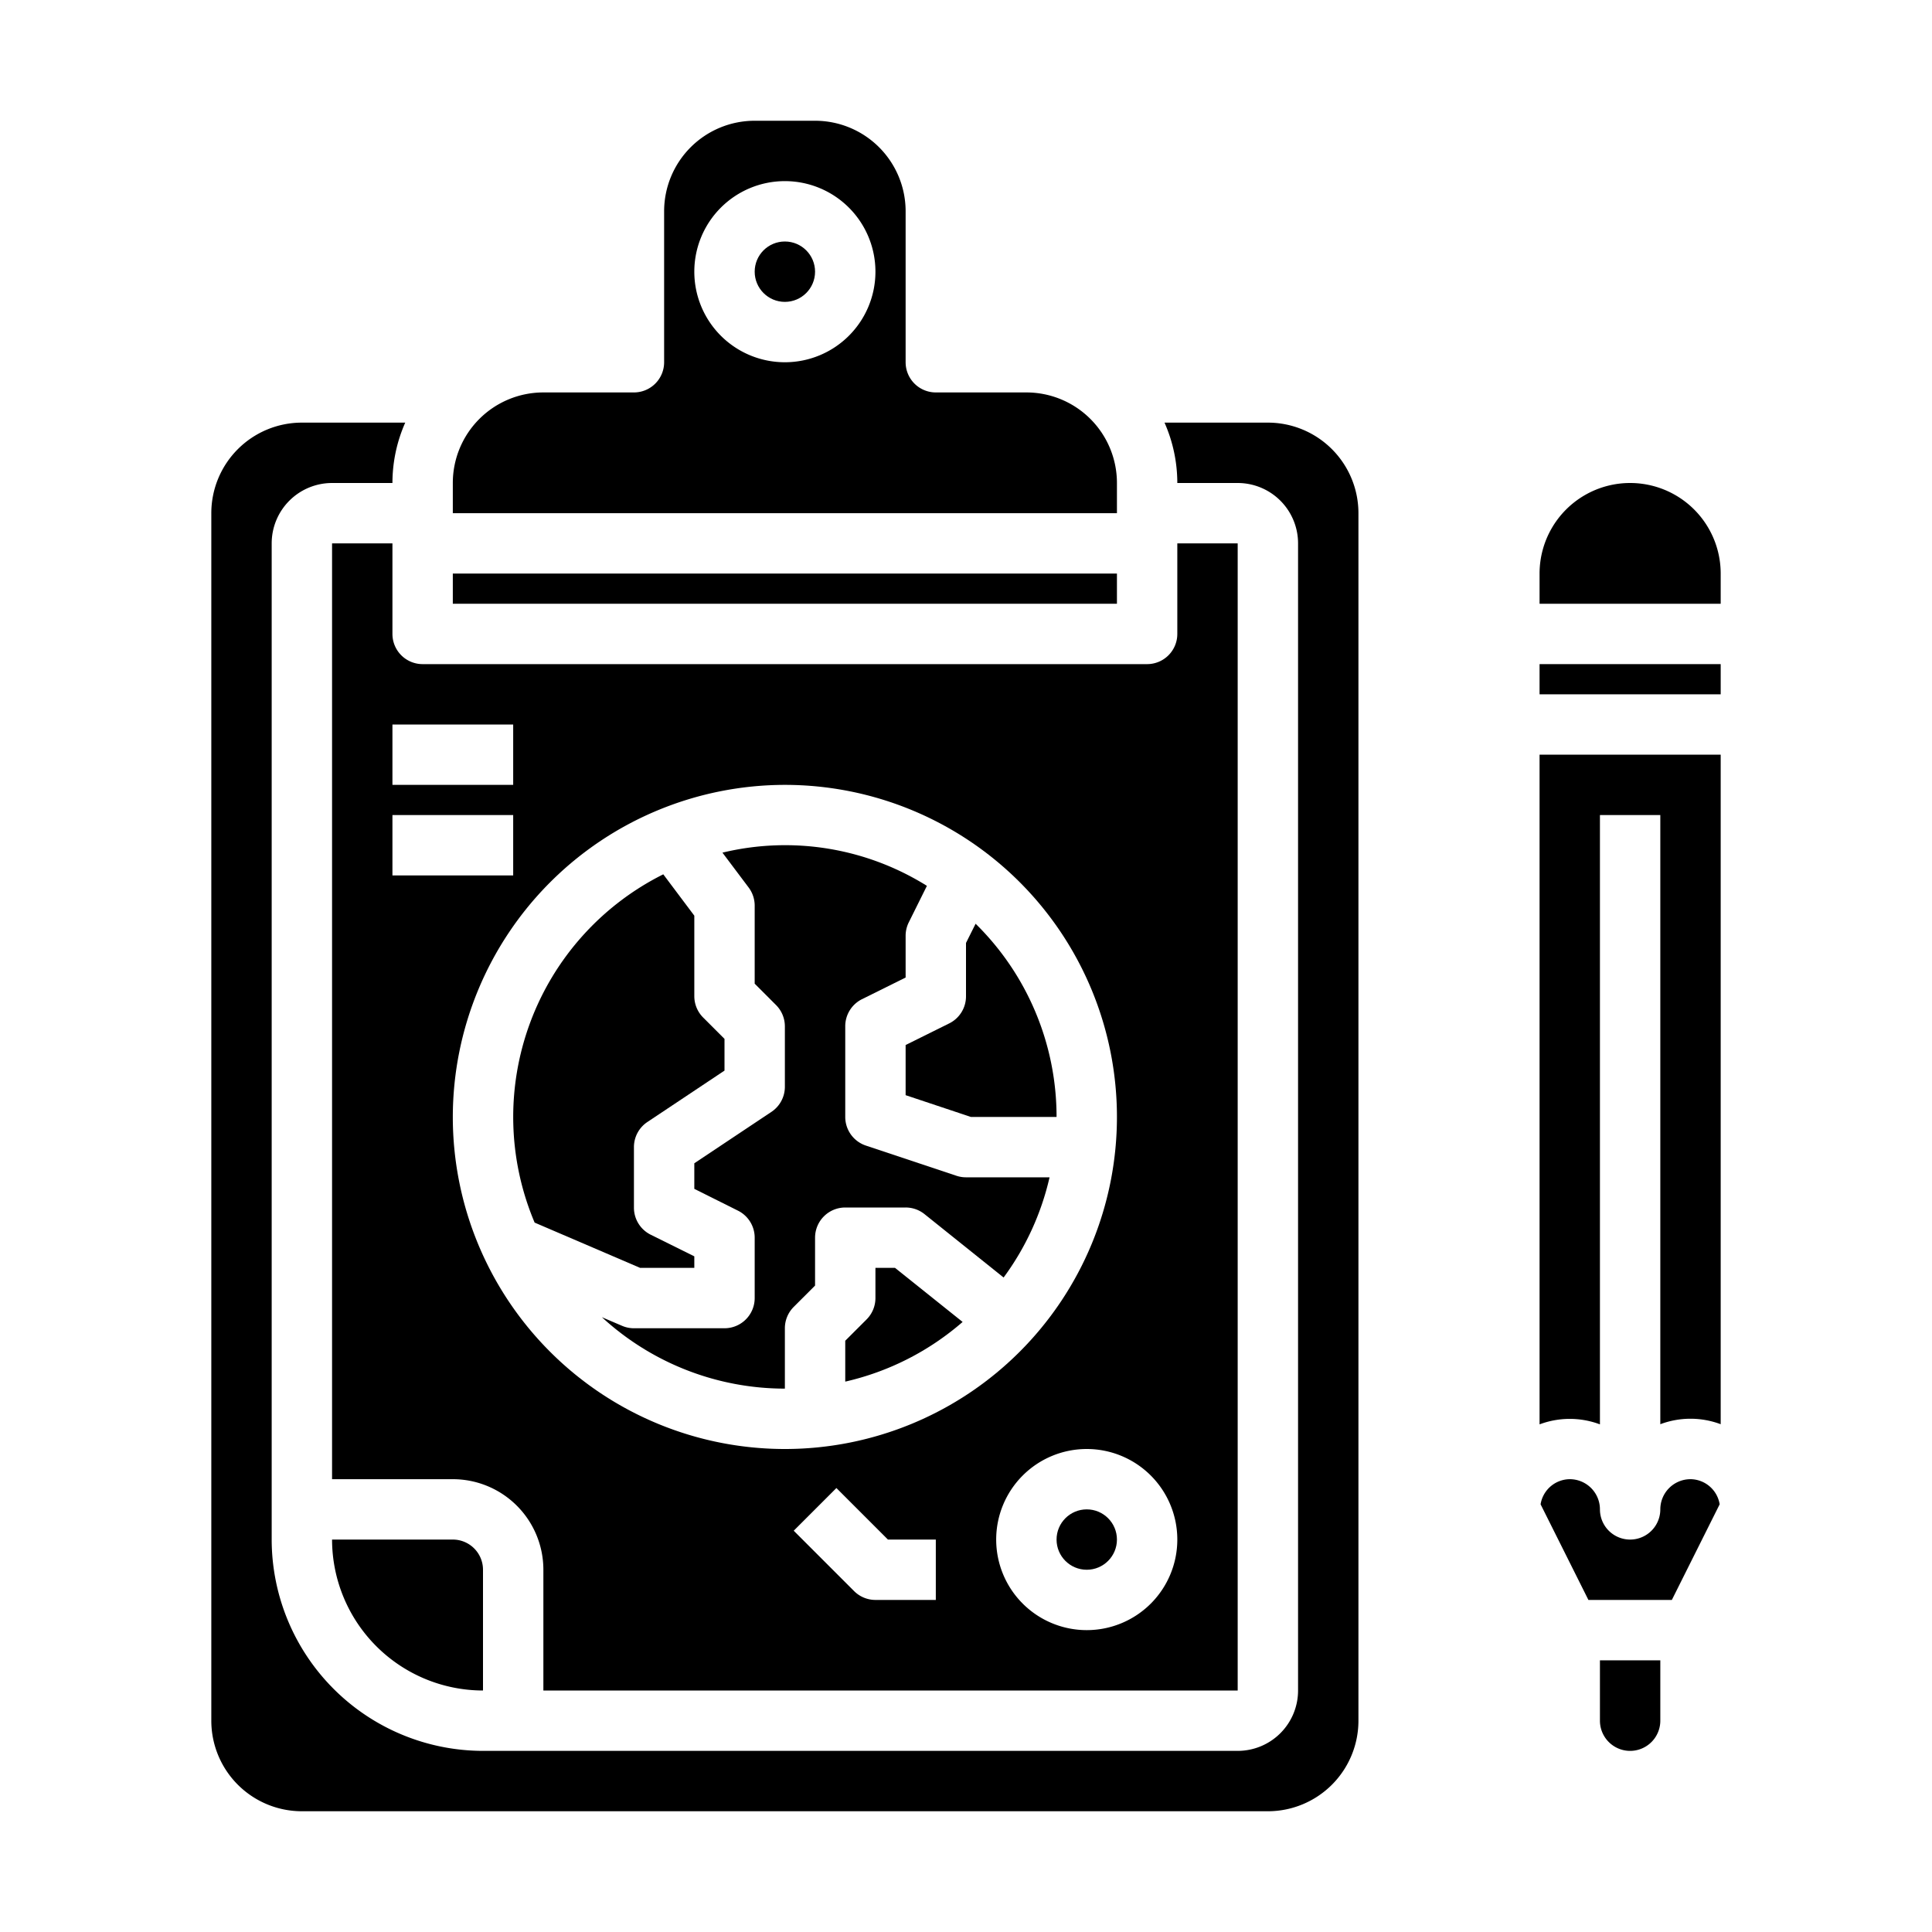 <svg xmlns="http://www.w3.org/2000/svg" viewBox="0 0 64 64" x="0px" y="0px"><g><path d="M56,49a1,1,0,0,0-1,1,1,1,0,0,1-2,0,1,1,0,0,0-1-1,.988.988,0,0,0-.966.832L52.618,53h2.764l1.584-3.168A.988.988,0,0,0,56,49Z"></path><path d="M55,57V55H53v2a1,1,0,0,0,2,0Z"></path><path d="M57,25H51V47.184a2.846,2.846,0,0,1,2,0V27h2V47.179a2.846,2.846,0,0,1,2,0Z"></path><rect x="51" y="22" width="6" height="1"></rect><path d="M57,19a3,3,0,0,0-6,0v1h6Z"></path><rect x="15" y="19" width="22" height="1"></rect><circle cx="36" cy="51" r="1"></circle><path d="M29,42v1a1,1,0,0,1-.293.707L28,44.414v1.354a8.965,8.965,0,0,0,3.888-1.977L29.649,42Z"></path><path d="M15,17H37V16a3,3,0,0,0-3-3H31a1,1,0,0,1-1-1V7a3,3,0,0,0-3-3H25a3,3,0,0,0-3,3v5a1,1,0,0,1-1,1H18a3,3,0,0,0-3,3ZM26,6a3,3,0,1,1-3,3A3,3,0,0,1,26,6Z"></path><circle cx="26" cy="9" r="1"></circle><path d="M45,17a3,3,0,0,0-3-3H38.576A4.95,4.95,0,0,1,39,16h2a2,2,0,0,1,2,2V56a2,2,0,0,1-2,2H16a7.008,7.008,0,0,1-7-7V18a2,2,0,0,1,2-2h2a4.95,4.95,0,0,1,.424-2H10a3,3,0,0,0-3,3V57a3,3,0,0,0,3,3H42a3,3,0,0,0,3-3Z"></path><path d="M30,36.279,32.162,37H35a8.97,8.97,0,0,0-2.682-6.4L32,31.236V33a1,1,0,0,1-.553.9L30,34.618Z"></path><path d="M13,21V18H11V49h4a3,3,0,0,1,3,3v4H41V18H39v3a1,1,0,0,1-1,1H14A1,1,0,0,1,13,21Zm0,8V27h4v2ZM31,53H29a1,1,0,0,1-.707-.293l-2-2,1.414-1.414L29.414,51H31Zm8-2a3,3,0,1,1-3-3A3,3,0,0,1,39,51ZM26,26A11,11,0,1,1,15,37,11.013,11.013,0,0,1,26,26Zm-9,0H13V24h4Z"></path><path d="M11,51a5.006,5.006,0,0,0,5,5V52a1,1,0,0,0-1-1Z"></path><path d="M17.71,40.5,21.205,42H23v-.382L21.553,40.9A1,1,0,0,1,21,40V38a1,1,0,0,1,.445-.832L24,35.465V34.414l-.707-.707A1,1,0,0,1,23,33V30.333l-1.028-1.37A8.985,8.985,0,0,0,17.71,40.5Z"></path><path d="M25,30v2.586l.707.707A1,1,0,0,1,26,34v2a1,1,0,0,1-.445.832L23,38.535v.847l1.447.723A1,1,0,0,1,25,41v2a1,1,0,0,1-1,1H21a.985.985,0,0,1-.394-.081l-.667-.285A8.955,8.955,0,0,0,26,46V44a1,1,0,0,1,.293-.707L27,42.586V41a1,1,0,0,1,1-1h2a1,1,0,0,1,.625.219l2.621,2.1A8.953,8.953,0,0,0,34.768,39H32a1,1,0,0,1-.316-.051l-3-1A1,1,0,0,1,28,37V34a1,1,0,0,1,.553-.9L30,32.382V31a1,1,0,0,1,.105-.447l.6-1.208a8.856,8.856,0,0,0-6.773-1.1L24.8,29.4A1,1,0,0,1,25,30Z"></path></g></svg>
